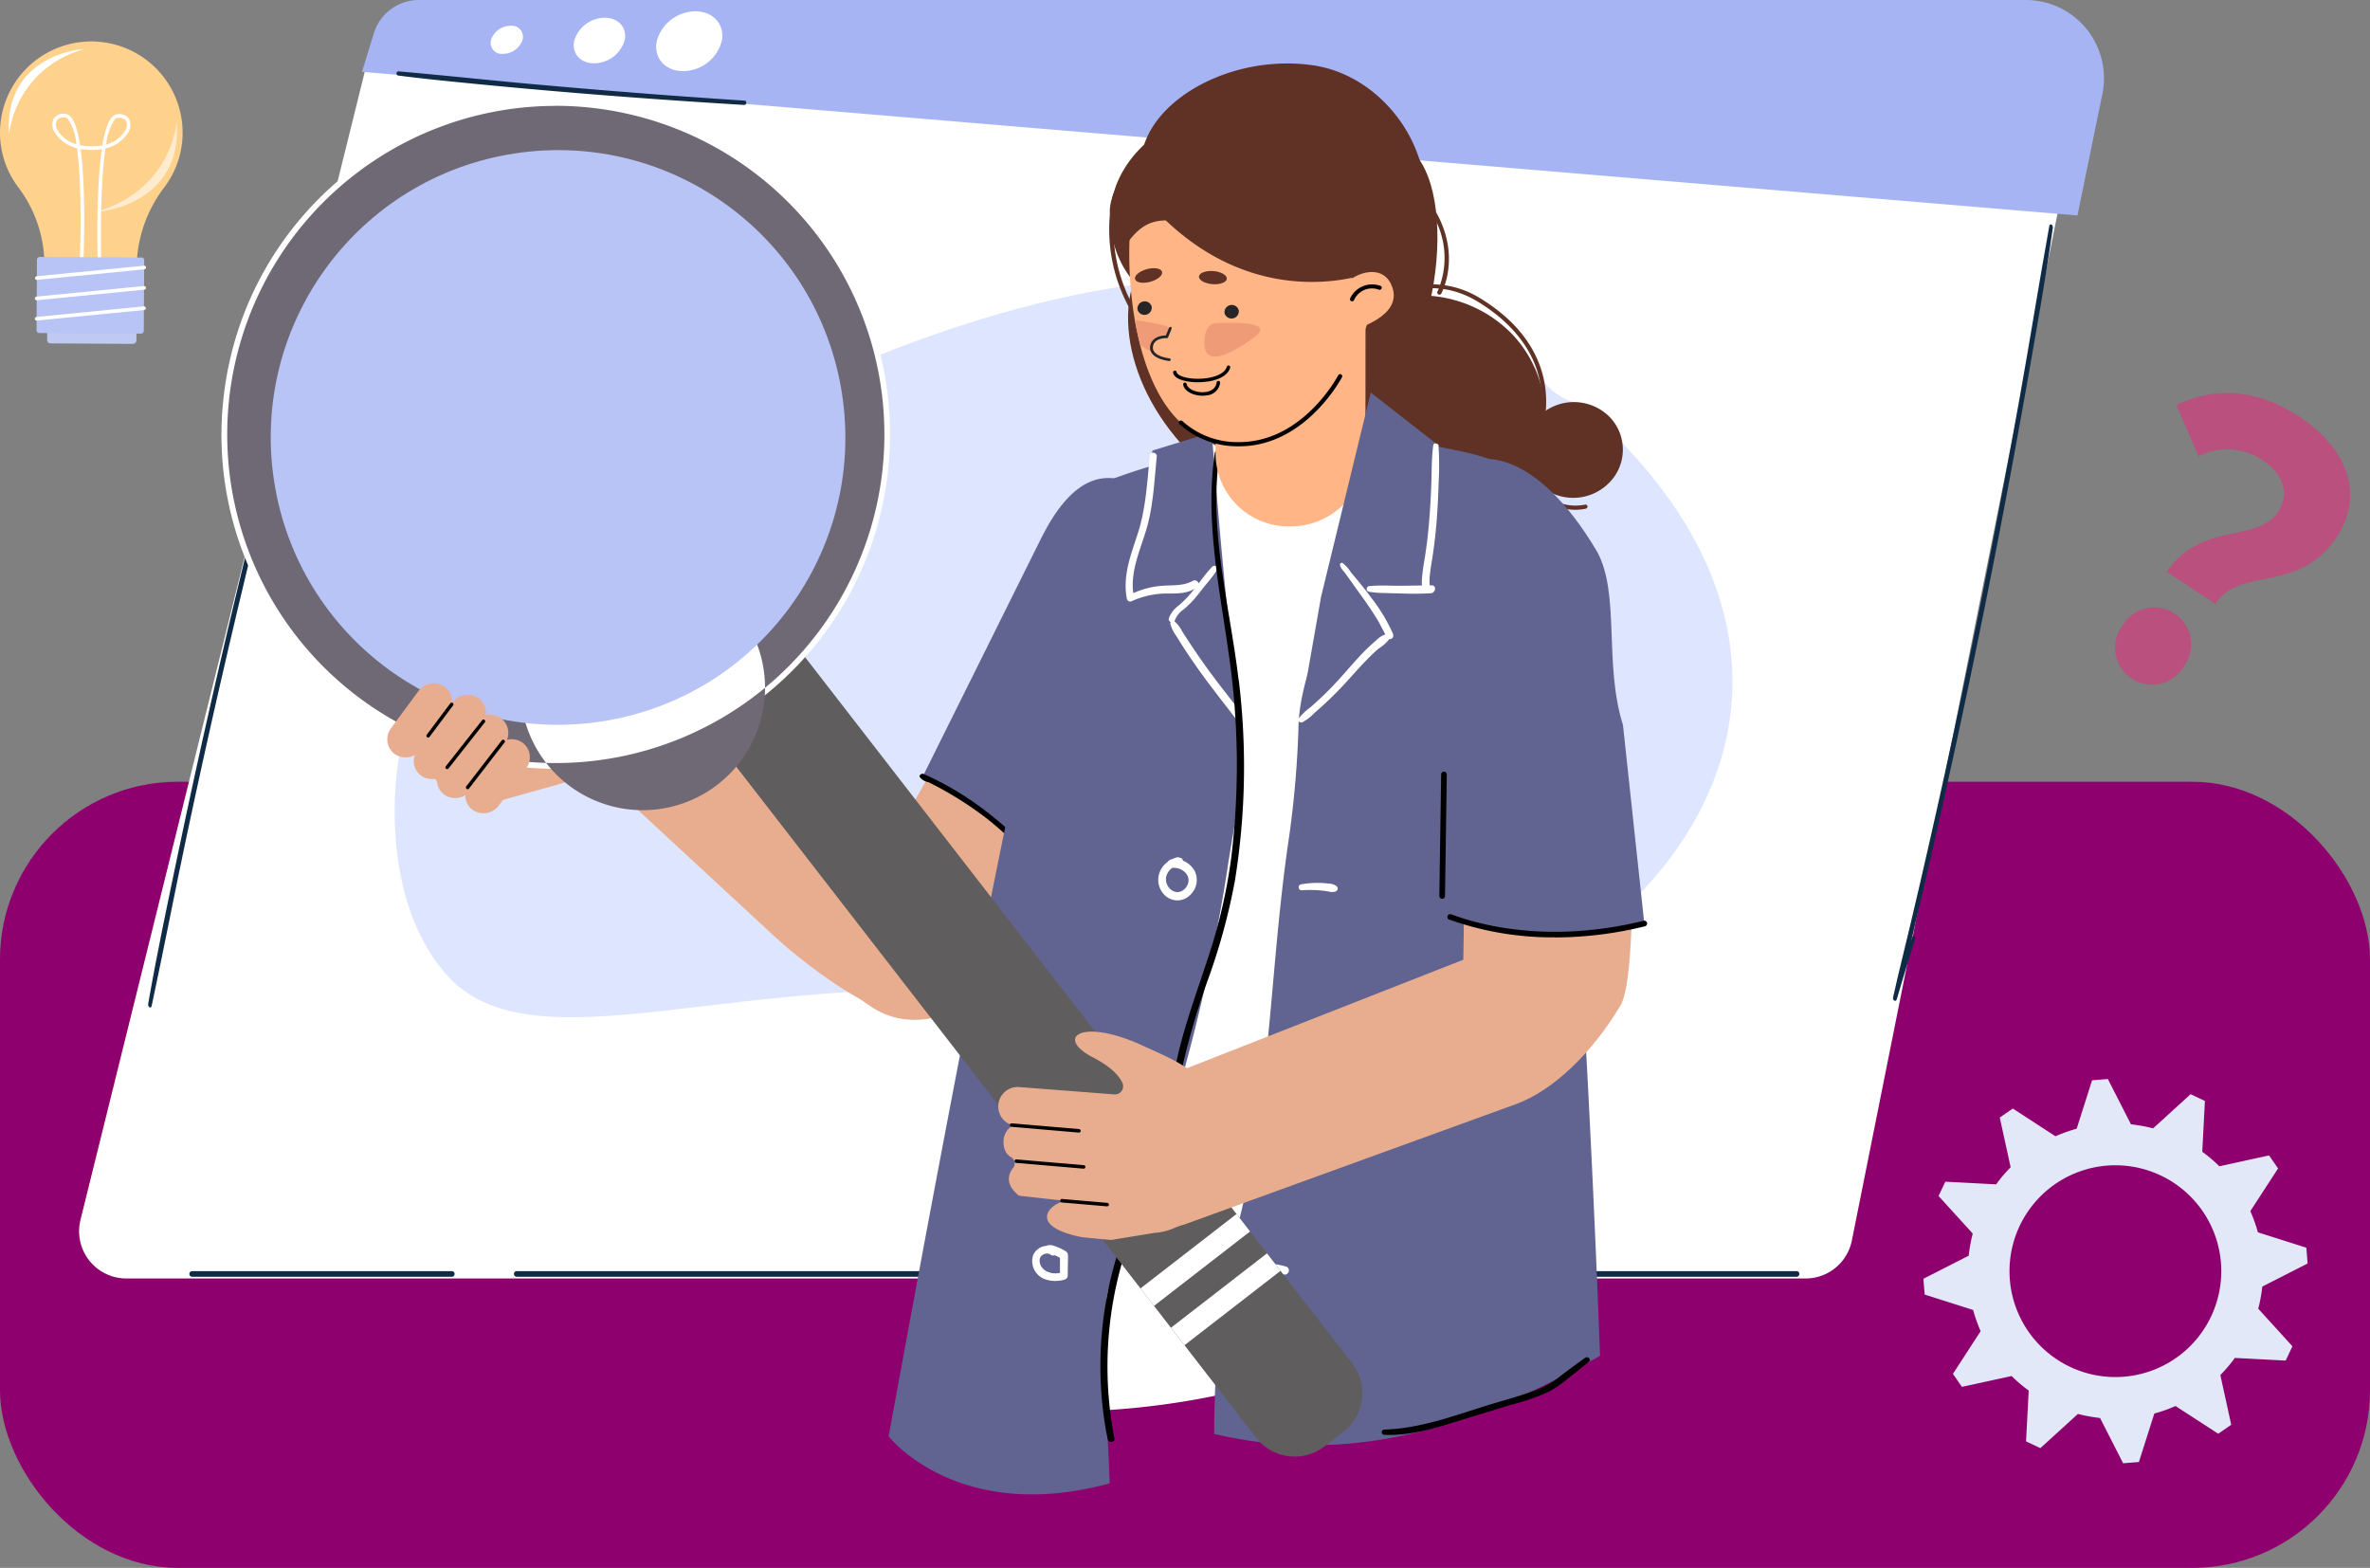 <svg xmlns="http://www.w3.org/2000/svg" xmlns:xlink="http://www.w3.org/1999/xlink" width="400" height="264.62" viewBox="0 0 400 264.62">
  <rect x="0" y="0" width="400" height="264.62" fill="#808080" stroke="none"/>
  <defs>
    <clipPath id="clip-path">
      <path id="Path_912762" data-name="Path 912762" d="M219.22,226.035l-3.193,2.474a8.235,8.235,0,0,1-11.557-1.461l-98.321-126.9L122.36,87.59l98.321,126.9a8.235,8.235,0,0,1-1.461,11.557Z" transform="translate(-106.15 -87.59)" fill="#605d5e"/>
    </clipPath>
  </defs>
  <g id="Group_1122240" data-name="Group 1122240" transform="translate(-285 -4270.008)">
    <rect id="Rectangle_401121" data-name="Rectangle 401121" width="400" height="132.682" rx="30" transform="translate(285 4401.946)" fill="#8f006f"/>
    <g id="Asset_1im" data-name="Asset 1im" transform="translate(273.63 4270.008)">
      <g id="Layer_2" data-name="Layer 2" transform="translate(-0.009 0)">
        <g id="objects">
          <g id="Group_1122210" data-name="Group 1122210">
            <g id="Group_1122167" data-name="Group 1122167" transform="translate(24.723 1.166)">
              <g id="Group_1122166" data-name="Group 1122166">
                <path id="Path_912699" data-name="Path 912699" d="M28.944,215.6H312.373a7.96,7.96,0,0,0,7.811-6.409l39.088-195.2.7-3.463A7.972,7.972,0,0,0,352.156.99H78.14a7.955,7.955,0,0,0-7.728,6.043L61.729,42.081,21.216,205.713A7.973,7.973,0,0,0,28.944,215.6Z" transform="translate(-20.978 -0.99)" fill="#fff"/>
                <path id="Path_912700" data-name="Path 912700" d="M66.414,134.989C64.612,114.632,73.73,95.052,89,84.709c35.66-24.15,118.678-70.86,173.917-26.542,71.991,57.772-5.113,124.191-65.312,107.356S91.377,177.352,74.46,156.877c-5.077-6.138-7.351-13.96-8.058-21.9Z" transform="translate(-12.928 5.919)" fill="#dee5ff"/>
              </g>
              <path id="Path_912701" data-name="Path 912701" d="M30.882,163.385c1.5-8.612,3.31-17.129,5.089-25.623s3.628-16.964,5.549-25.4q5.743-25.3,12.264-50.232,1.82-6.962,3.711-13.889c.389-1.437.778-2.886,1.166-4.335-.071.212-.153.424-.224.636-.141.4-.6.141-.459-.271,1.154-3.369,2.333-6.715,3.44-10.12.177-.542.754-.212.613.353-1.084,4.206-2.285,8.352-3.416,12.523q-1.661,6.132-3.275,12.3-3.269,12.458-6.35,25.01-6.167,25.11-11.58,50.574c-2.038,9.578-3.888,19.249-5.937,28.815-.118.565-.683.2-.589-.342Z" transform="translate(-19.216 4.866)" fill="#102b46"/>
            </g>
            <path id="Path_912702" data-name="Path 912702" d="M61.522,12.122l289.52,24.244,4.206-20.51A13.2,13.2,0,0,0,342.312,0H71.123a7.949,7.949,0,0,0-7.61,5.619l-2,6.5Z" transform="translate(10.963 0)" fill="#a6b4f4"/>
            <g id="Group_1122168" data-name="Group 1122168" transform="translate(43.339 214.536)">
              <path id="Path_912703" data-name="Path 912703" d="M83.751,183.064H299.76a.475.475,0,0,0,.471-.483.465.465,0,0,0-.471-.471H83.751a.473.473,0,0,0-.471.471A.483.483,0,0,0,83.751,183.064Z" transform="translate(-28.5 -182.11)" fill="#102b46"/>
              <path id="Path_912704" data-name="Path 912704" d="M37.251,183.064H81.075a.475.475,0,0,0,.471-.483.465.465,0,0,0-.471-.471H37.251a.473.473,0,0,0-.471.471.483.483,0,0,0,.471.483Z" transform="translate(-36.78 -182.11)" fill="#102b46"/>
            </g>
            <path id="Path_912705" data-name="Path 912705" d="M307.827,32.74c-1.225,8.659-2.757,17.223-4.265,25.776s-3.087,17.082-4.724,25.576q-4.93,25.481-10.626,50.609c-1.06,4.677-2.156,9.354-3.251,14.007-.342,1.449-.683,2.91-1.025,4.371.071-.212.141-.436.2-.648.13-.4.589-.153.471.259-1.049,3.4-2.12,6.786-3.11,10.226-.153.542-.754.236-.624-.342.942-4.241,2.014-8.411,3-12.629q1.467-6.185,2.874-12.393,2.863-12.546,5.537-25.2,5.354-25.287,9.943-50.927c1.732-9.637,3.263-19.356,5.007-28.992.106-.565.672-.224.6.33Z" transform="translate(50.019 5.723)" fill="#102b46"/>
            <path id="Path_912706" data-name="Path 912706" d="M89.515,12.386q11.345,1.025,22.689,1.873c4.323.318,8.647.624,12.982.9.471.035.377.754-.094.73-15.15-.919-30.288-2.073-45.4-3.558-4.312-.424-8.635-.848-12.935-1.4a.351.351,0,0,1,.094-.7c7.563.66,15.114,1.473,22.666,2.156Z" transform="translate(11.844 1.821)" fill="#102b46"/>
            <g id="Group_1122169" data-name="Group 1122169" transform="translate(219.341 47.782)">
              <circle id="Ellipse_11558" data-name="Ellipse 11558" cx="4.665" cy="4.665" r="4.665" transform="translate(0 5.596)" fill="#fff"/>
              <circle id="Ellipse_11559" data-name="Ellipse 11559" cx="7.693" cy="7.693" r="7.693" transform="translate(24.94 2.568)" fill="#fff"/>
              <circle id="Ellipse_11560" data-name="Ellipse 11560" cx="10.261" cy="10.261" r="10.261" transform="translate(50.35)" fill="#fff"/>
            </g>
            <g id="Group_1122170" data-name="Group 1122170" transform="translate(94.186 1.908)">
              <path id="Path_912707" data-name="Path 912707" d="M85.323,6.07a3.471,3.471,0,0,1-3.287,2.356,1.87,1.87,0,0,1-2.014-2.391,3.5,3.5,0,0,1,3.3-2.344A1.87,1.87,0,0,1,85.323,6.07Z" transform="translate(-79.941 -1.251)" fill="#fff"/>
              <path id="Path_912708" data-name="Path 912708" d="M100.426,6.392a5.41,5.41,0,0,1-5.148,3.84c-2.368,0-3.852-1.755-3.322-3.9A5.439,5.439,0,0,1,97.128,2.54c2.321.024,3.793,1.744,3.3,3.852Z" transform="translate(-77.821 -1.456)" fill="#fff"/>
              <path id="Path_912709" data-name="Path 912709" d="M114.722,6.662a6.784,6.784,0,0,1-6.526,5.054c-3.063,0-5.054-2.309-4.418-5.136a6.815,6.815,0,0,1,6.574-4.96c2.98.035,4.936,2.285,4.382,5.042Z" transform="translate(-75.718 -1.62)" fill="#fff"/>
            </g>
            <g id="Group_1122203" data-name="Group 1122203" transform="translate(42.108 10.27)">
              <g id="Group_1122202" data-name="Group 1122202">
                <path id="Path_912710" data-name="Path 912710" d="M85.44,86.888c7.8,2.062,7.846,2.144,15.751,7.775.141.094,1.143,5.761,1.19,5.926l.754,3.911c1.508,5.384-4.347,11.168-9.212,12.523l-10.061,2.816a1,1,0,0,1-.459.012c-.53-.106-1-.188-1.4-.259-10.6-1.861-9.271-4.594-9.283-4.606-2.45-1.4-2.356-3.134-1.814-4.359a1.272,1.272,0,0,0-.707-1.661c-.754-.295-1.52-1.048-1.72-2.816a3.1,3.1,0,0,1,1.225-2.686c-.13.071-.283.165-.495.271-.071.035-.165-.024-.236-.047-3.357-.683-3.357-5.961,0-6.338l14.243-1.626A1.324,1.324,0,0,0,84,93.615c-.707-1.025-2.168-2.262-5.207-3.251C72.481,88.3,75.532,84.273,85.44,86.9Z" transform="translate(-30.265 5.05)" fill="#e8ad8e"/>
                <g id="Group_1122172" data-name="Group 1122172" transform="translate(109.42 70.405)">
                  <g id="Group_1122171" data-name="Group 1122171">
                    <path id="Path_912711" data-name="Path 912711" d="M169.1,76.393a1.664,1.664,0,0,0-.742.188l-36.909,65.064c-5.089,6.951-3.028,9.825,3.864,14.549,6.974,4.795,16,1.932,22.713-5.749l9.672-12.2,14.431-22.878.094-.13a21.527,21.527,0,0,0,1.826-21.193l-2.109-8.694A11.729,11.729,0,0,0,169.11,76.4Z" transform="translate(-128.617 -67.088)" fill="#e8ad8e"/>
                    <path id="Path_912712" data-name="Path 912712" d="M161.972,78.352c9.919-19.438,20.157-5.172,27.72.672h0c7.551,5.831,7.8,18.3.542,27.684l-24.9,32.939s-6.35-13.807-23.42-20.934Z" transform="translate(-126.25 -68.481)" fill="#616491"/>
                  </g>
                  <path id="Path_912713" data-name="Path 912713" d="M156.244,120.192c-.966-.86-1.956-1.708-2.98-2.509a52.288,52.288,0,0,0-11.2-6.8c-.353-.153-.884.271-.565.624a2.454,2.454,0,0,0,1.425.778,59.561,59.561,0,0,1,9.684,6.02c1.261.978,2.474,2.038,3.64,3.122v-1.237Z" transform="translate(-126.341 -60.937)"/>
                </g>
                <g id="Group_1122176" data-name="Group 1122176" transform="translate(159.663 26.151)">
                  <path id="Path_912714" data-name="Path 912714" d="M181.143,70.386c-11.133-11.722-13.159-27.508-4.524-35.248s24.669-4.524,35.8,7.186,13.159,27.508,4.524,35.248S192.276,82.1,181.143,70.386Z" transform="translate(-171.266 -30.916)" fill="#603225"/>
                  <g id="Group_1122175" data-name="Group 1122175" transform="translate(23.214 11.558)">
                    <g id="Group_1122173" data-name="Group 1122173">
                      <path id="Path_912715" data-name="Path 912715" d="M200.644,77A20.2,20.2,0,0,1,201.9,47.9a21.591,21.591,0,0,1,29.923.931,20.2,20.2,0,0,1-1.261,29.1A21.591,21.591,0,0,1,200.644,77Z" transform="translate(-190.243 -40.442)" fill="#603225"/>
                      <path id="Path_912716" data-name="Path 912716" d="M199.157,50.285c1.119-1.013,2.321-2.026,3.593-2.992,9.083-6.927,17.482-8.4,24.3-4.288,8.564,5.172,10.815,11.51,11.2,15.927a18.141,18.141,0,0,1-1.249,8.435.368.368,0,0,1-.483.177.345.345,0,0,1-.177-.459,17.74,17.74,0,0,0,1.19-8.117C237,52.888,233.25,47.575,226.677,43.6c-6.632-4.005-14.525-2.58-23.467,4.229a66.51,66.51,0,0,0-11.58,11.6.371.371,0,0,1-.507.082.346.346,0,0,1-.082-.495,68.877,68.877,0,0,1,8.129-8.741Z" transform="translate(-190.971 -40.727)" fill="#603225"/>
                    </g>
                    <g id="Group_1122174" data-name="Group 1122174" transform="translate(43.575 19.883)">
                      <path id="Path_912717" data-name="Path 912717" d="M230.222,71.217a7.933,7.933,0,0,1,.495-11.427,8.494,8.494,0,0,1,11.757.365,7.933,7.933,0,0,1-.495,11.427A8.494,8.494,0,0,1,230.222,71.217Z" transform="translate(-227.948 -57.605)" fill="#603225"/>
                      <path id="Path_912718" data-name="Path 912718" d="M228.078,65.994a.5.5,0,0,1,.165-.082.363.363,0,0,1,.436.259c.73,3.1,2.132,5.266,4.147,6.444a8.031,8.031,0,0,0,5.443.825.356.356,0,0,1,.436.247.351.351,0,0,1-.259.424,8.539,8.539,0,0,1-5.985-.9c-2.191-1.272-3.711-3.593-4.488-6.892a.335.335,0,0,1,.106-.342Z" transform="translate(-227.96 -56.128)" fill="#603225"/>
                    </g>
                  </g>
                </g>
                <path id="Path_912719" data-name="Path 912719" d="M203.938,70.48l-31.7,4.665L144.47,224.287l5.2.589a131.3,131.3,0,0,0,77.116-14.985h0L237.973,75.157l-28.438-4.665h-5.6Z" transform="translate(-16.374 2.28)" fill="#fff"/>
                <path id="Path_912720" data-name="Path 912720" d="M97.532,95.5l-4.748,4.17a7.277,7.277,0,0,0-.141,10.815l33.551,31.042c6.574,6,22.348,17.659,27.166,12.358l-.059-.094a29.727,29.727,0,0,1-3.652-17.659c.389-4.642-1.708-9.86-5.985-13.76l-37.026-27.26a7.289,7.289,0,0,0-9.118.389Z" transform="translate(-26.018 6.414)" fill="#e8ad8e"/>
                <path id="Path_912721" data-name="Path 912721" d="M218.155,66.108l-4.913-5.148s-15.173,11.934-29.711,2.71c-2.45,2.792-4.312,8.506-4.312,8.506s3.428,12.947,19.367,12.158S218.155,66.108,218.155,66.108Z" transform="translate(-10.186 0.584)" fill="#fff"/>
                <path id="Path_912722" data-name="Path 912722" d="M174.2,205.536a302.624,302.624,0,0,0,19.9-70.248c1.119-7.858,3.287-16.316,2.344-24.727-1.72-15.362-4.983-30.135-5.148-44.7-.035-2.721-20.027,4.17-21.417,5.525-9.165,28.674-29.027,138.339-32.915,159.427,0,0,11.651,14.914,37.3,7.928-.071-5.325-1.85-28.721-.047-33.209Z" transform="translate(-17.711 1.346)" fill="#616491"/>
                <path id="Path_912723" data-name="Path 912723" d="M248.722,217.592s-4.771-135.571-12.688-146.88c-3.994-5.7-10.756-5.289-18.861-7.622-.035-.012,6.444,3.711.424,2.639-.082-.012-19.226,29.31-19.756,45.379a169.262,169.262,0,0,1-1.567,18.708c-3.593,23.832-2.969,47.3-10.167,71.119-1.8,4.488-2.568,24.515-2.5,29.84C209.5,236.877,231.6,227.288,248.722,217.592Z" transform="translate(-9.405 0.964)" fill="#616491"/>
                <path id="Path_912724" data-name="Path 912724" d="M185.477,61.94s2.274,31.054,4.924,49.208a98.64,98.64,0,0,0-12.134-17.235l4.96-6.491L170.81,90.213l4.653-25.2,10-3.075Z" transform="translate(-11.684 0.759)" fill="#616491"/>
                <path id="Path_912725" data-name="Path 912725" d="M204.71,116.414l-.66,35.412,30.147-.813V116.39Z" transform="translate(-5.765 10.454)" fill="#616491"/>
                <path id="Path_912726" data-name="Path 912726" d="M190.489,108.829c-1.991-2.556-4.005-5.089-5.9-7.7-.907-1.261-1.791-2.545-2.651-3.84-.518-.778-1.025-1.555-1.52-2.344a5.331,5.331,0,0,0-1.284-1.649h-.012a.432.432,0,0,0,.13-.212,3.919,3.919,0,0,1,1.414-1.744,16.026,16.026,0,0,0,1.92-1.873c.624-.742,1.213-1.52,1.814-2.274a25.588,25.588,0,0,0,1.956-2.545c.295-.507-.448-.919-.825-.554a24.467,24.467,0,0,0-2.038,2.5c-.094.118-.177.224-.271.342a.648.648,0,0,0-.954-.448c-1.626.884-3.275.707-5.054.825a14.431,14.431,0,0,0-5.007,1.249c-.507-3.676,1.166-7.269,2.2-10.732,1.19-3.982,1.343-8.223,1.767-12.334A.594.594,0,0,0,175,65.335c-.436,4.359-.648,8.788-1.979,12.994C171.84,82,170.332,85.68,171.145,89.6a.571.571,0,0,0,.742.342,14.51,14.51,0,0,1,6.173-1.319c1.5,0,3.193.035,4.488-.813-.318.4-.636.789-.966,1.178a17.258,17.258,0,0,1-1.9,1.814,4.47,4.47,0,0,0-1.473,2.014.464.464,0,0,0,.33.6.394.394,0,0,0-.082.306,6.4,6.4,0,0,0,1.06,2.144c.4.66.813,1.308,1.225,1.956.884,1.355,1.791,2.686,2.733,3.994,1.908,2.651,3.947,5.219,5.937,7.811.495.648,1.555-.153,1.072-.778Z" transform="translate(-11.665 1.275)" fill="#fff"/>
                <path id="Path_912727" data-name="Path 912727" d="M181.658,125a3.876,3.876,0,0,0-1.72-1.531c-.059-.024-.13-.047-.188-.071a.494.494,0,0,0-.518-.483,1.67,1.67,0,0,0-.212-.094.73.73,0,0,0-.318.024,1.668,1.668,0,0,0-.259.082c-.177.059-.342.13-.507.2-.024,0-.047.024-.071.035a.77.77,0,0,0-.283.071l-.353.283a.567.567,0,0,0-.106.13c-.059.047-.118.082-.165.118a3.958,3.958,0,0,0-1.237,1.9,3.594,3.594,0,0,0,1.355,3.876,3.027,3.027,0,0,0,3.958-.412A3.44,3.44,0,0,0,181.67,125Zm-1.814,3.346a2.192,2.192,0,0,1-.518.271,1.635,1.635,0,0,1-1.308-.141,2.263,2.263,0,0,1-1.1-2.321,2.554,2.554,0,0,1,.8-1.367,1.881,1.881,0,0,1,.271-.188h.318a2.819,2.819,0,0,1,.766.13,2.7,2.7,0,0,1,1.107.7,2.088,2.088,0,0,1,.365.542,1.848,1.848,0,0,1,.118.33c.012.047.024.106.035.153a.676.676,0,0,0,.012.141,2.063,2.063,0,0,1-.4,1.261,2.4,2.4,0,0,1-.483.495Z" transform="translate(-10.834 11.598)" fill="#fff"/>
                <path id="Path_912728" data-name="Path 912728" d="M172.773,154.064a3.523,3.523,0,0,0-1.838-1.826,4.7,4.7,0,0,0-1.367-.365c-.141-.024-.283-.024-.424-.035a2.125,2.125,0,0,0-.247-.094,2.337,2.337,0,0,0-.99-.059,2.819,2.819,0,0,0-1.861,1,3.29,3.29,0,0,0,.224,4.147,4.482,4.482,0,0,0,4.618,1.072,2.97,2.97,0,0,0,1.92-1.579,2.871,2.871,0,0,0-.035-2.25Zm-1.107,1.461a.555.555,0,0,1-.047.2l-.024.035c-.035.059-.059.13-.094.188,0,0,0,.012-.035.047a1.792,1.792,0,0,1-.671.483,3.447,3.447,0,0,1-3-.141,2.2,2.2,0,0,1-1.037-2.45,1.368,1.368,0,0,1,.825-.848c.047-.012.082-.024.13-.035a.433.433,0,0,0,.2.118,14.969,14.969,0,0,1,2.309.365,2.349,2.349,0,0,1,1.154.872,2.086,2.086,0,0,1,.259.613,1.607,1.607,0,0,1,.024.53Z" transform="translate(-12.645 16.734)" fill="#fff"/>
                <path id="Path_912729" data-name="Path 912729" d="M163.555,179.993c-.024-.424-.377-.6-.707-.778q-.353-.194-.707-.353c-.247-.106-.483-.2-.742-.295-.165-.059-.33-.106-.483-.153a2.093,2.093,0,0,0-.542-.024.821.821,0,0,0-.448.118,2.66,2.66,0,0,0-2.227,1.555,3.25,3.25,0,0,0,2.109,4.111A5.365,5.365,0,0,0,163,184.2a.731.731,0,0,0,.53-.648c0-.6.012-1.2.024-1.791s.047-1.178.012-1.767Zm-2.9,3.051a3.054,3.054,0,0,1-.813-.306,2.286,2.286,0,0,1-.342-.247c-.024-.024-.153-.141-.094-.082a2.053,2.053,0,0,1-.153-.177,1.811,1.811,0,0,1-.389-.707c0-.024-.059-.2-.035-.118-.012-.071-.024-.153-.035-.224a2.273,2.273,0,0,1,0-.4.555.555,0,0,1,.047-.189.25.25,0,0,1,.035-.082c0-.012.047-.082.059-.118s.071-.106.094-.13a1.412,1.412,0,0,1,.13-.141c-.082.082,0,.012.035-.024s.106-.071.153-.106c.012,0,.024-.012.047-.024l.047-.024.177-.071c.024,0,.118-.035.13-.035a1.323,1.323,0,0,1,.377-.035.97.97,0,0,1,.295.071.574.574,0,0,0,.082.035.837.837,0,0,1,.165.118.576.576,0,0,0,.613.047c.082.035.165.059.236.094.247.106.471.236.707.365v2.533a3.9,3.9,0,0,1-1.567,0Z" transform="translate(-14.053 21.493)" fill="#fff"/>
                <path id="Path_912730" data-name="Path 912730" d="M202.134,127.057a2.413,2.413,0,0,0-1.449-.459c-.471-.059-.942-.094-1.4-.106a16.019,16.019,0,0,0-3.181.247.505.505,0,0,0,.094,1,20.484,20.484,0,0,1,3.181.024c.4.035.813.082,1.213.153l.624.106a1.445,1.445,0,0,0,.672-.071.519.519,0,0,0,.236-.884Z" transform="translate(-7.253 12.251)" fill="#fff"/>
                <path id="Path_912731" data-name="Path 912731" d="M199.439,156.414a4.818,4.818,0,0,0-.825-.012c-.636,0-1.261.035-1.9.094a19.1,19.1,0,0,0-1.979.295c-.247.047-.495.106-.742.165-.118.035-.247.059-.365.094a1.55,1.55,0,0,0-.919.613.327.327,0,0,0,.153.53h.118a1,1,0,0,0,.954.118c.283-.059.554-.118.836-.165.589-.106,1.178-.177,1.767-.236.624-.059,1.249-.094,1.873-.094s1.5.188,1.944-.318c.518-.589-.377-1-.931-1.084Z" transform="translate(-7.798 17.577)" fill="#fff"/>
                <path id="Path_912732" data-name="Path 912732" d="M194.9,181.552a12.479,12.479,0,0,0-5.82-.353c-.778.141-.789,1.343.071,1.272a16.453,16.453,0,0,1,2.851,0c.86.082,1.7.283,2.545.412a.7.7,0,0,0,.353-1.343Z" transform="translate(-8.534 21.96)" fill="#fff"/>
                <path id="Path_912733" data-name="Path 912733" d="M241.962,194.523c-1.355.978-2.7,1.956-4.029,2.969a15.771,15.771,0,0,1-3.628,2.238c-2.874,1.155-5.949,1.932-8.906,2.851-5.666,1.767-11.38,3.911-17.388,4.076a.444.444,0,0,0,0,.884c4.865.224,9.648-1.449,14.231-2.863,2.391-.73,4.771-1.473,7.163-2.2a36.286,36.286,0,0,0,6.526-2.274,22.293,22.293,0,0,0,3.157-2.2c1.19-.919,2.356-1.873,3.522-2.827.412-.342-.236-.942-.636-.66Z" transform="translate(-5.131 24.351)"/>
                <path id="Path_912734" data-name="Path 912734" d="M190.625,103.233c-1.331-11.3-4.382-22.536-3.64-33.987.082-1.378.236-2.745.436-4.111.071-.483-.742-.719-.813-.212-1.673,11.321.766,22.678,2.344,33.857a129.716,129.716,0,0,1,.436,34.446,90.945,90.945,0,0,1-3.782,16.493c-1.685,5.207-3.593,10.343-4.936,15.656-1.355,5.337-1.6,10.909-3.134,16.2-1.5,5.16-4.159,9.884-6.079,14.891a63.494,63.494,0,0,0-3.581,31.113c.177,1.284.389,2.556.66,3.817.141.672,1.261.554,1.131-.118a63.738,63.738,0,0,1,1.885-31.666c1.673-5.113,4.253-9.837,6.126-14.855,1.92-5.148,2.321-10.544,3.381-15.88a129.821,129.821,0,0,1,4.665-15.8A105.232,105.232,0,0,0,190,137.15a120.718,120.718,0,0,0,.648-33.916Z" transform="translate(-12.308 1.24)"/>
                <g id="Group_1122182" data-name="Group 1122182" transform="translate(156.477 0.442)">
                  <path id="Path_912735" data-name="Path 912735" d="M174.332,50.679a.356.356,0,0,0,.459,0,.36.36,0,0,0,.082-.507A26.821,26.821,0,0,1,169.9,28.107a.346.346,0,0,0-.259-.436.37.37,0,0,0-.448.259A27.546,27.546,0,0,0,174.285,50.6c.012.024.035.035.047.059Z" transform="translate(-168.561 -5.787)" fill="#603225"/>
                  <g id="Group_1122181" data-name="Group 1122181" transform="translate(0.105)">
                    <path id="Path_912736" data-name="Path 912736" d="M218.029,24.277c6.8,11.133.318,43.023-13.618,41.291-2.238-.283-4.936,3.381-7.2,3.275C186.6,68.371,183.9,53.092,189.355,39.45c6.138-15.35,19.3-30.523,28.674-15.173Z" transform="translate(-165.452 -7.528)" fill="#603225"/>
                    <path id="Path_912737" data-name="Path 912737" d="M205.451,56.134s-18.024,10.9-33.94-12.641a16.917,16.917,0,0,1-2.757-8.341c-.919-14.773,19.249-25.01,37.91-19.709,17.883,5.089,17.942,33.08-1.213,40.69Z" transform="translate(-168.637 -8.214)" fill="#603225"/>
                    <path id="Path_912738" data-name="Path 912738" d="M196.441,81.728a12.612,12.612,0,0,0,12.652-12.4l.024-29.393-25.293.224V57.318L183.8,69.146v.4A12.332,12.332,0,0,0,196.441,81.728Z" transform="translate(-165.953 -3.602)" fill="#ffb585"/>
                    <path id="Path_912739" data-name="Path 912739" d="M213.663,35.09a27.619,27.619,0,0,1,.377,6.585c-.024.412-.047.8-.082,1.166-.071.766-.165,1.425-.247,1.967-.047.259-.082.495-.118.7-.094.507-.165.789-.165.789s-.424,1.531-1.331,3.84c-.118.318-.259.648-.4,1h0c-.035.094-.082.188-.118.283-.094.212-.177.424-.271.636C209.068,57.2,205,64.53,198.749,68.535a17.459,17.459,0,0,1-10.473,2.886,12.882,12.882,0,0,1-2.285-.306c-6.491-1.484-10.355-7.846-12.452-15.291-.094-.33-.177-.648-.259-.978-.283-1.107-.53-2.238-.754-3.369-.047-.271-.106-.554-.153-.825h0c-.035-.2-.059-.389-.094-.589q-.159-.972-.283-1.944h0c-.212-1.6-.353-3.193-.448-4.748h0c-.13-2.2-.141-4.3-.071-6.232.024-.554.047-1.107.082-1.626a29.263,29.263,0,0,1,.966-6.22h0a6.365,6.365,0,0,1,.224-.624,7.313,7.313,0,0,1,.86-1.555,13.446,13.446,0,0,1,2.686-2.78h0a20.981,20.981,0,0,1,3.558-2.285,27.079,27.079,0,0,1,13.465-3.016,23.452,23.452,0,0,1,10,2.662,24.06,24.06,0,0,1,5.549,4.017,17.078,17.078,0,0,1,4.795,9.413Z" transform="translate(-168.155 -7.327)" fill="#ffb585"/>
                    <g id="Group_1122180" data-name="Group 1122180">
                      <g id="Group_1122178" data-name="Group 1122178">
                        <path id="Path_912740" data-name="Path 912740" d="M169.687,34.491c2.05,1.979,5.666-.789,9.059-4.123s5.289-5.949,3.228-7.928-6.468-.9-9.86,2.439-4.477,7.622-2.427,9.613Z" transform="translate(-168.65 -6.892)" fill="#603225"/>
                        <path id="Path_912741" data-name="Path 912741" d="M171.423,37.883c5.136-6.927,8.989-.577,14.855-6.326s8.718-12.228,6.385-14.49-8.989.577-14.855,6.326S169.09,35.621,171.423,37.883Z" transform="translate(-168.301 -7.811)" fill="#603225"/>
                        <g id="Group_1122177" data-name="Group 1122177" transform="translate(5.189)">
                          <path id="Path_912742" data-name="Path 912742" d="M208.1,49.585a16.469,16.469,0,0,1-4.877-14.243,3.877,3.877,0,0,1,1.06-2.238c2.733-2.686,7.61,1.567,10.037,7.457,2.733,6.632-.648,14.007-6.232,9.024Z" transform="translate(-167.714 -4.964)" fill="#603225"/>
                          <path id="Path_912743" data-name="Path 912743" d="M212.078,44.325s-18.46,7.457-35.483-9.448a12.071,12.071,0,0,1-3.334-6.267c-2.2-11.486,13.63-21.394,28.851-19.214,17.129,2.45,27.166,27.107,9.966,34.941Z" transform="translate(-173.055 -9.093)" fill="#603225"/>
                        </g>
                      </g>
                      <g id="Group_1122179" data-name="Group 1122179" transform="translate(39.488 35.194)">
                        <path id="Path_912744" data-name="Path 912744" d="M202.17,41.244c1.908-2.262,6.821-3.888,8.223.4,1.531,4.665-5.631,6.9-7.893,7.481l-.318-7.881Z" transform="translate(-202.17 -38.967)" fill="#ffb585"/>
                        <path id="Path_912745" data-name="Path 912745" d="M203.415,43.6a.363.363,0,0,0,.33-.212,3.3,3.3,0,0,1,4.182-1.755.37.37,0,0,0,.471-.2.341.341,0,0,0-.212-.448,4.092,4.092,0,0,0-5.1,2.121.341.341,0,0,0,.177.459.363.363,0,0,0,.153.035Z" transform="translate(-202.013 -38.649)" fill="#010101"/>
                      </g>
                    </g>
                  </g>
                </g>
                <path id="Path_912746" data-name="Path 912746" d="M216.108,44.323a.429.429,0,0,1-.236-.035.345.345,0,0,1-.153-.471,14.1,14.1,0,0,0-.813-12.947.355.355,0,0,1,.153-.483.365.365,0,0,1,.495.141c4.111,7.422.942,13.371.813,13.618a.38.38,0,0,1-.259.188Z" transform="translate(-3.839 -4.867)" fill="#603225"/>
                <path id="Path_912747" data-name="Path 912747" d="M191.431,65.557a16.427,16.427,0,0,1-2.9.224,14.643,14.643,0,0,1-9.907-3.758.352.352,0,0,1,0-.495.381.381,0,0,1,.518,0,13.851,13.851,0,0,0,9.389,3.546c10.932.106,16.846-11.168,16.905-11.274a.37.37,0,0,1,.483-.165.353.353,0,0,1,.165.471c-.059.106-5.148,9.813-14.667,11.451Z" transform="translate(-10.31 -0.726)" fill="#010101"/>
                <path id="Path_912748" data-name="Path 912748" d="M183.729,55.034a11.2,11.2,0,0,1-2.427.141c-1.614-.082-3.4-.542-3.581-1.6a.3.3,0,0,1,.247-.342.288.288,0,0,1,.342.236c.094.565,1.378,1.037,3.039,1.119,2.38.118,5.007-.53,5.431-2.014a.3.3,0,0,1,.365-.2.293.293,0,0,1,.2.365c-.365,1.272-1.873,2.014-3.6,2.309Z" transform="translate(-10.454 -0.947)" fill="#010101"/>
                <path id="Path_912749" data-name="Path 912749" d="M183.154,57.009a4.72,4.72,0,0,1-.6.059c-1.5.047-3.181-.648-3.393-1.873a.3.3,0,0,1,.247-.342.3.3,0,0,1,.342.236c.13.789,1.414,1.425,2.792,1.39.483-.012,2.085-.177,2.262-1.649a.3.3,0,0,1,.33-.259.293.293,0,0,1,.259.33,2.448,2.448,0,0,1-2.227,2.109Z" transform="translate(-10.197 -0.553)" fill="#010101"/>
                <g id="Group_1122183" data-name="Group 1122183" transform="translate(160.811 43.768)">
                  <path id="Path_912750" data-name="Path 912750" d="M178.048,50.123c-.683,1.991-2.6,1.555-4.9-.059-.283-1.107-.53-2.238-.754-3.369-.047-.271-.106-.554-.153-.825a2.708,2.708,0,0,1,.306.035,1.938,1.938,0,0,1,.365.047c.2.024.412.047.613.082a2.75,2.75,0,0,0,.306.047c1.826.295,3.534.707,3.534.707s1.626.53.671,3.346Z" transform="translate(-172.24 -45.87)" fill="#f09b77"/>
                </g>
                <g id="Group_1122186" data-name="Group 1122186" transform="translate(161.23 40.558)">
                  <g id="Group_1122184" data-name="Group 1122184" transform="translate(11.324 3.649)">
                    <path id="Path_912751" data-name="Path 912751" d="M183.754,46.346s11.192-.848,6.892,2.321-8.223,4.806-8.423,1.378,1.531-3.7,1.531-3.7Z" transform="translate(-182.208 -46.242)" fill="#f09b77"/>
                  </g>
                  <g id="Group_1122185" data-name="Group 1122185">
                    <path id="Path_912752" data-name="Path 912752" d="M175.016,44.058a1.226,1.226,0,0,1-2.391.518A1.226,1.226,0,0,1,175.016,44.058Z" transform="translate(-172.595 -43.145)" fill="#262628"/>
                    <path id="Path_912753" data-name="Path 912753" d="M187.486,44.578a1.226,1.226,0,0,1-2.391.518A1.226,1.226,0,0,1,187.486,44.578Z" transform="translate(-170.375 -43.053)" fill="#262628"/>
                    <path id="Path_912754" data-name="Path 912754" d="M176.574,52.155s1.861.86,2.132-.919.118-5.325-1.249-3.746l-.306.907s-2.014-.047-2.462,1.378,1.9,2.391,1.9,2.391Z" transform="translate(-172.233 -42.442)" fill="#ffb585"/>
                    <path id="Path_912755" data-name="Path 912755" d="M177.684,52.143s-2.922-.306-2.792-1.9,2.25-1.508,2.344-1.508a.25.25,0,0,0,.224-.141l.565-1.39c.106-.412-.212-.507-.424-.188l-.518,1.261c-.954,0-2.533.4-2.662,1.932-.13,1.685,2.073,2.2,2.91,2.344a2.87,2.87,0,0,1,.306.047.238.238,0,0,0,.259-.212.22.22,0,0,0-.212-.247Z" transform="translate(-172.271 -42.49)" fill="#262628"/>
                  </g>
                </g>
                <path id="Path_912756" data-name="Path 912756" d="M186.121,40.138c-.059.613-1.154,1.013-2.45.907s-2.309-.7-2.25-1.3,1.154-1.013,2.45-.907S186.18,39.538,186.121,40.138Z" transform="translate(-9.795 -3.357)" fill="#603225"/>
                <path id="Path_912757" data-name="Path 912757" d="M176.82,39.033c.165.589-.73,1.343-1.979,1.685s-2.4.141-2.568-.448.73-1.343,1.979-1.685S176.655,38.444,176.82,39.033Z" transform="translate(-11.427 -3.429)" fill="#603225"/>
                <g id="Group_1122188" data-name="Group 1122188" transform="translate(188.369 55.984)">
                  <path id="Path_912758" data-name="Path 912758" d="M207.871,56.24l-8.388,34.494-3.793,21.594L211.606,97.26l-6.067-8.235,12.593.931L219.216,65.1Z" transform="translate(-195.622 -56.24)" fill="#616491"/>
                  <g id="Group_1122187" data-name="Group 1122187" transform="translate(0 8.582)">
                    <path id="Path_912759" data-name="Path 912759" d="M211.687,92.741a27.917,27.917,0,0,0-3.723-6.208c-.683-.942-1.414-1.861-2.156-2.768-.436-.53-.884-1.048-1.308-1.579a5.827,5.827,0,0,0-1.367-1.52.306.306,0,0,0-.436.33c.071.53.565.978.872,1.4.377.495.73,1.013,1.1,1.52.742,1.06,1.508,2.1,2.25,3.145.683.978,1.355,1.979,1.979,3,.53.86.966,1.779,1.449,2.662a3.708,3.708,0,0,0-1.52.978c-.683.577-1.343,1.19-1.979,1.826-1.249,1.261-2.4,2.615-3.581,3.946-1.107,1.249-2.25,2.474-3.464,3.628-.683.648-1.378,1.272-2.085,1.9a9.923,9.923,0,0,0-2.026,1.944c-.224.365.271.742.613.613a7.618,7.618,0,0,0,2.038-1.555c.7-.6,1.378-1.2,2.038-1.826,1.272-1.19,2.486-2.439,3.652-3.723,1.107-1.225,2.2-2.462,3.369-3.64.589-.6,1.2-1.19,1.85-1.732A6.965,6.965,0,0,0,211,93.53v-.035a.569.569,0,0,0,.648-.766Z" transform="translate(-195.632 -60.48)" fill="#fff"/>
                    <path id="Path_912760" data-name="Path 912760" d="M217.608,63.955c-.047-.448-.848-.636-.919-.118-.295,2.156-.247,4.359-.33,6.526-.071,2.05-.188,4.088-.353,6.126-.165,2.062-.4,4.123-.719,6.173-.165,1.013-.353,2.026-.448,3.051a11,11,0,0,0-.071,1.791c-1.072.012-2.144.035-3.216.047-1.861.024-3.782-.13-5.643.059a.48.48,0,0,0-.059.954,17.27,17.27,0,0,0,2.71.212c.907.035,1.8.059,2.71.071a47.75,47.75,0,0,0,5.03-.035c.778-.059,1-1.319.118-1.331h-.33c-.012-.271-.035-.542-.024-.813a13.2,13.2,0,0,1,.118-1.52c.118-.931.283-1.85.424-2.78.306-2.038.53-4.1.683-6.149s.247-4.088.306-6.126a48.868,48.868,0,0,0-.024-6.161Z" transform="translate(-193.885 -63.525)" fill="#fff"/>
                  </g>
                </g>
                <g id="Group_1122193" data-name="Group 1122193">
                  <g id="Group_1122191" data-name="Group 1122191" transform="translate(82.953 92.916)">
                    <path id="Path_912761" data-name="Path 912761" d="M219.22,226.035l-3.193,2.474a8.235,8.235,0,0,1-11.557-1.461l-98.321-126.9L122.36,87.59l98.321,126.9a8.235,8.235,0,0,1-1.461,11.557Z" transform="translate(-106.15 -87.59)" fill="#605d5e"/>
                    <g id="Group_1122190" data-name="Group 1122190" clip-path="url(#clip-path)">
                      <g id="Group_1122189" data-name="Group 1122189" transform="translate(73.829 96.701)">
                        <rect id="Rectangle_410748" data-name="Rectangle 410748" width="34.965" height="3.734" transform="matrix(0.79, -0.612, 0.612, 0.79, 0, 21.416)" fill="#fff"/>
                        <rect id="Rectangle_410749" data-name="Rectangle 410749" width="34.965" height="3.734" transform="matrix(0.79, -0.612, 0.612, 0.79, 5.151, 28.053)" fill="#fff"/>
                      </g>
                    </g>
                  </g>
                  <g id="Group_1122192" data-name="Group 1122192">
                    <circle id="Ellipse_11561" data-name="Ellipse 11561" cx="56.417" cy="56.417" r="56.417" transform="translate(0 111.937) rotate(-82.77)" fill="#fff"/>
                    <path id="Path_912763" data-name="Path 912763" d="M98.008,128.269a20.648,20.648,0,1,1,.012.012ZM97.831,15.458a55.456,55.456,0,1,0,43.953,21.488h0a55.572,55.572,0,0,0-43.953-21.5Z" transform="translate(-34.87 -7.857)" fill="#6f6875"/>
                  </g>
                  <circle id="Ellipse_11562" data-name="Ellipse 11562" cx="48.489" cy="48.489" r="48.489" transform="translate(8.248 22.889) rotate(-8.62)" fill="#b8c3f6"/>
                </g>
                <g id="Group_1122196" data-name="Group 1122196" transform="translate(137.736 67.175)">
                  <g id="Group_1122194" data-name="Group 1122194" transform="translate(0 59.736)">
                    <path id="Path_912764" data-name="Path 912764" d="M176.788,150.05c8.081,3.617,8.117,3.711,15.456,10.909.13.13-4.217,2.274-4.206,2.45l.495,7.434a10.264,10.264,0,0,1-9.566,10.932l-7.222,1.178c-.165,0-4.83-.436-4.995-.471-10.614-2.132-3.97-6.844-1.8-6.02,0,0-8.777-.966-8.788-.978-2.356-1.885-1.85-3.593-.966-4.712a1.21,1.21,0,0,0-.377-1.791c-.766-.448-1.414-1.355-1.225-3.157a3.261,3.261,0,0,1,1.991-2.427q-.23.071-.6.177c-.082.024-.165-.059-.247-.094a3.285,3.285,0,0,1,1.484-6.326l16.033,1.237a1.379,1.379,0,0,0,1.367-1.944c-.53-1.154-1.85-2.686-4.948-4.288-6.444-3.322-2.144-6.727,8.117-2.12Z" transform="translate(-152.652 -110.865)" fill="#e8ad8e"/>
                    <path id="Path_912765" data-name="Path 912765" d="M163.306,179.029h0c2.45,6.727,11.2,9.731,19.568,6.691L238.2,165.634c6.373-2.309,12.9-8.682,17.659-16.6,2.662-4.441,1.908-27.838,1.908-27.838-1.425-3.923-19.167-7.151-28.262-2.333-.295,6.762.118,10.025-.141,22.383l-54.721,21.476c-8.364,3.039-13.76,9.566-11.309,16.3Z" transform="translate(-150.857 -116.447)" fill="#e8ad8e"/>
                    <path id="Path_912766" data-name="Path 912766" d="M166.161,162.436a.458.458,0,0,1-.212.059l-11.3-.966a.3.3,0,1,1,.047-.589l11.3.966a.293.293,0,0,1,.271.318.308.308,0,0,1-.106.212Z" transform="translate(-152.345 -108.525)"/>
                    <path id="Path_912767" data-name="Path 912767" d="M166.841,167.606a.458.458,0,0,1-.212.059l-11.3-.966a.3.3,0,1,1,.047-.589l11.3.966a.293.293,0,0,1,.271.318.308.308,0,0,1-.106.212Z" transform="translate(-152.224 -107.604)"/>
                    <path id="Path_912768" data-name="Path 912768" d="M169.664,172.96a.458.458,0,0,1-.212.059l-7.681-.66a.3.3,0,0,1,.047-.589l7.681.66a.293.293,0,0,1,.271.318.308.308,0,0,1-.106.212Z" transform="translate(-151.077 -106.597)"/>
                  </g>
                  <g id="Group_1122195" data-name="Group 1122195" transform="translate(72.613)">
                    <path id="Path_912769" data-name="Path 912769" d="M242.787,81.432c-10.873-18.342-20.2-15.539-20.2-15.539,3.734,18.955-9.047,30.559-8.258,42.4l.613,33.881s15.091,7.339,35.789,1.979l-3.6-33.5c-3.251-10.308-.459-22.065-4.347-29.216Z" transform="translate(-214.29 -65.74)" fill="#616491"/>
                    <path id="Path_912770" data-name="Path 912770" d="M235.164,134.882a51.844,51.844,0,0,1-17.471-2.874,2.544,2.544,0,0,0-.283-.094.456.456,0,0,1-.377-.318.471.471,0,0,1,.306-.6c.177-.059.247-.024.683.13,5.431,1.967,16.834,4.7,32.126.954a.479.479,0,0,1,.224.931,63.689,63.689,0,0,1-15.209,1.885Z" transform="translate(-213.806 -54.125)"/>
                    <path id="Path_912771" data-name="Path 912771" d="M216.331,132.014h0a.483.483,0,0,1-.471-.483l.306-20.51a.475.475,0,0,1,.483-.471h0a.483.483,0,0,1,.471.483l-.306,20.51a.475.475,0,0,1-.483.471Z" transform="translate(-214.011 -57.761)"/>
                  </g>
                </g>
                <g id="Group_1122201" data-name="Group 1122201" transform="translate(34.641 105.058)">
                  <path id="Path_912772" data-name="Path 912772" d="M74.6,112.45l5.879-7.975a3.088,3.088,0,0,0-.636-4.359h0a3.2,3.2,0,0,0-4.406.754l-5.879,7.975a3.088,3.088,0,0,0,.636,4.359h0A3.2,3.2,0,0,0,74.6,112.45Z" transform="translate(-64.465 -97.603)" fill="#e8ad8e"/>
                  <path id="Path_912773" data-name="Path 912773" d="M70.806,109.08l4.618-6.255a3.088,3.088,0,0,0-.636-4.359h0a3.2,3.2,0,0,0-4.406.754l-4.618,6.255a3.088,3.088,0,0,0,.636,4.359h0A3.2,3.2,0,0,0,70.806,109.08Z" transform="translate(-65.14 -97.896)" fill="#e8ad8e"/>
                  <path id="Path_912774" data-name="Path 912774" d="M77.916,115.145l5.749-7.811a3.088,3.088,0,0,0-.636-4.359h0a3.2,3.2,0,0,0-4.406.754l-5.749,7.811a3.088,3.088,0,0,0,.636,4.359h0A3.2,3.2,0,0,0,77.916,115.145Z" transform="translate(-63.874 -97.093)" fill="#e8ad8e"/>
                  <path id="Path_912775" data-name="Path 912775" d="M81.966,117.08l4.618-6.255a3.088,3.088,0,0,0-.636-4.359h0a3.2,3.2,0,0,0-4.406.754l-4.618,6.255a3.088,3.088,0,0,0,.636,4.359h0A3.2,3.2,0,0,0,81.966,117.08Z" transform="translate(-63.153 -96.472)" fill="#e8ad8e"/>
                  <g id="Group_1122200" data-name="Group 1122200" transform="translate(6.594 3.234)">
                    <g id="Group_1122197" data-name="Group 1122197" transform="translate(6.685 6.255)">
                      <path id="Path_912776" data-name="Path 912776" d="M82.656,106.2l-6,7.775Z" transform="translate(-76.367 -105.907)"/>
                      <path id="Path_912777" data-name="Path 912777" d="M82.948,106.409l-.012.012-6,7.775a.295.295,0,1,1-.471-.353l6-7.775a.3.3,0,0,1,.483.342Z" transform="translate(-76.411 -105.951)"/>
                    </g>
                    <g id="Group_1122198" data-name="Group 1122198" transform="translate(3.217 2.877)">
                      <path id="Path_912778" data-name="Path 912778" d="M79.836,103.33l-6.126,7.775Z" transform="translate(-73.424 -103.039)"/>
                      <path id="Path_912779" data-name="Path 912779" d="M80.126,103.539a.037.037,0,0,1-.012.024l-6.126,7.775a.288.288,0,0,1-.412.047.3.3,0,0,1-.047-.412l6.126-7.775a.288.288,0,0,1,.412-.047.294.294,0,0,1,.059.4Z" transform="translate(-73.468 -103.083)"/>
                    </g>
                    <g id="Group_1122199" data-name="Group 1122199">
                      <path id="Path_912780" data-name="Path 912780" d="M74.974,100.89l-3.994,5.325Z" transform="translate(-70.694 -100.597)"/>
                      <path id="Path_912781" data-name="Path 912781" d="M75.264,101.1v.012l-3.994,5.325a.3.3,0,0,1-.412.059.287.287,0,0,1-.059-.412l3.994-5.325a.3.3,0,0,1,.483.342Z" transform="translate(-70.737 -100.641)"/>
                    </g>
                  </g>
                </g>
              </g>
            </g>
            <path id="Path_912782" data-name="Path 912782" d="M335.176,176.722l2.662-.212,2.6-8.176a26.347,26.347,0,0,0,3.581-1.272l7.2,4.677,2.2-1.52-1.838-8.388a24.975,24.975,0,0,0,2.45-2.886l8.576.448,1.143-2.415-5.772-6.338a26.1,26.1,0,0,0,.683-3.734l7.646-3.9-.212-2.662-8.176-2.6a26.35,26.35,0,0,0-1.272-3.581l4.677-7.2-1.52-2.2-8.388,1.838a24.965,24.965,0,0,0-2.886-2.45l.448-8.576-2.415-1.143L340.23,120.2a26.087,26.087,0,0,0-3.734-.683l-3.9-7.646-2.662.212-2.6,8.176a26.343,26.343,0,0,0-3.581,1.272l-7.2-4.677-2.2,1.52,1.838,8.388a24.97,24.97,0,0,0-2.45,2.886l-8.576-.448-1.143,2.415,5.772,6.338a26.078,26.078,0,0,0-.683,3.734l-7.646,3.9.212,2.662,8.176,2.6a26.343,26.343,0,0,0,1.272,3.581l-4.677,7.2,1.52,2.2L316.351,162a24.964,24.964,0,0,0,2.886,2.45l-.448,8.576,2.415,1.143,6.338-5.772a26.082,26.082,0,0,0,3.734.683l3.9,7.646Zm-19.12-30.971a17.871,17.871,0,1,1,19.261,16.363,17.872,17.872,0,0,1-19.261-16.363Z" transform="translate(34.539 70.24)" fill="#e2e8f8"/>
            <g id="Group_1122209" data-name="Group 1122209" transform="translate(11.379 6.956)">
              <g id="Group_1122205" data-name="Group 1122205">
                <path id="Path_912783" data-name="Path 912783" d="M30.813,23.793A15.411,15.411,0,0,0,0,23.217a15.254,15.254,0,0,0,3.148,9.82A21.746,21.746,0,0,1,7.485,46.371v.476l15.567.092v-.577A22.637,22.637,0,0,1,27.72,32.954a15.315,15.315,0,0,0,3.093-9.161Z" transform="translate(0.009 -8.291)" fill="#fed18d"/>
                <path id="Path_912784" data-name="Path 912784" d="M14.276,9.79C12.089,9.772.8,11.849,1.656,24.113A17.124,17.124,0,0,1,14.276,9.79Z" transform="translate(-0.128 -8.418)" fill="#fff"/>
                <g id="Group_1122204" data-name="Group 1122204" transform="translate(16.152 13.654)" opacity="0.57">
                  <path id="Path_912785" data-name="Path 912785" d="M17.64,38.347c2.379.018,14.625-2.178,13.691-15.137C29.428,35.876,17.64,38.347,17.64,38.347Z" transform="translate(-17.64 -23.21)" fill="#fff"/>
                </g>
                <path id="Path_912786" data-name="Path 912786" d="M17.629,47.881a.3.3,0,0,1-.3-.293C17.3,46.92,16.915,35.05,18,27.647a8.624,8.624,0,0,1-1.794.128,9.921,9.921,0,0,1-1.785-.146c1,7.413.467,19.274.439,19.942a.3.3,0,0,1-.32.293.307.307,0,0,1-.293-.32c0-.165.567-12.694-.448-20.061a6.147,6.147,0,0,1-3.743-2.645,2.36,2.36,0,0,1-.192-2.343,1.975,1.975,0,0,1,1.894-.815,1.406,1.406,0,0,1,1,.513c.723.787,1.217,2.544,1.565,4.786a8.528,8.528,0,0,0,1.876.183,8.823,8.823,0,0,0,1.894-.156c.366-2.242.888-3.99,1.62-4.768a1.429,1.429,0,0,1,1.007-.5,1.982,1.982,0,0,1,1.885.842,2.327,2.327,0,0,1-.22,2.343,6.109,6.109,0,0,1-3.771,2.6c-1.1,7.358-.7,19.887-.686,20.052a.32.32,0,0,1-.293.32h-.009ZM11.635,22.293a1.355,1.355,0,0,0-1.245.522,1.755,1.755,0,0,0,.2,1.721A5.383,5.383,0,0,0,13.7,26.814a8.97,8.97,0,0,0-1.391-4.21.832.832,0,0,0-.577-.311h-.1Zm9.216.055h-.1a.815.815,0,0,0-.577.311,9.123,9.123,0,0,0-1.437,4.192,5.387,5.387,0,0,0,3.139-2.242A1.751,1.751,0,0,0,22.1,22.9a1.345,1.345,0,0,0-1.235-.54Z" transform="translate(-0.809 -9.426)" fill="#fff"/>
              </g>
              <g id="Group_1122208" data-name="Group 1122208" transform="translate(5.873 36.404)">
                <rect id="Rectangle_410750" data-name="Rectangle 410750" width="5.098" height="15.064" rx="0.56" transform="matrix(0.006, -1, 1, 0.006, 2.082, 14.593)" fill="#c0c9f2"/>
                <g id="Group_1122207" data-name="Group 1122207">
                  <rect id="Rectangle_410751" data-name="Rectangle 410751" width="12.849" height="18.102" rx="0.44" transform="matrix(0.006, -1, 1, 0.006, 0.291, 12.849)" fill="#b8c3f6"/>
                  <g id="Group_1122206" data-name="Group 1122206" transform="translate(0 1.482)">
                    <path id="Path_912787" data-name="Path 912787" d="M6.752,52.088a.307.307,0,0,1-.3-.275.314.314,0,0,1,.275-.339L24.845,49.69a.308.308,0,1,1,.064.613L6.788,52.088H6.752Z" transform="translate(-6.411 -49.688)" fill="#fff"/>
                    <path id="Path_912788" data-name="Path 912788" d="M6.732,55.838a.307.307,0,0,1-.3-.275.314.314,0,0,1,.275-.339L24.825,53.44a.308.308,0,1,1,.064.613L6.768,55.838H6.732Z" transform="translate(-6.41 -50.006)" fill="#fff"/>
                    <path id="Path_912789" data-name="Path 912789" d="M6.712,59.588a.307.307,0,0,1-.3-.275.314.314,0,0,1,.275-.339L24.8,57.19a.308.308,0,1,1,.064.613L6.748,59.588H6.712Z" transform="translate(-6.408 -50.324)" fill="#fff"/>
                  </g>
                </g>
              </g>
            </g>
            <path id="Path_912790" data-name="Path 912790" d="M340.191,76.361c1.967-2.98.872-6.4-2.639-8.718a10.656,10.656,0,0,0-10.815-.66l-3.711-8.635c6.208-3.063,13.383-2.886,20.7,1.932,8.117,5.348,11.074,13.135,6.338,20.31-6.409,9.743-16.234,4.842-20.475,11.3L321.412,86.5c5.608-8.517,15.3-4.854,18.778-10.143ZM313.92,95.528a6.231,6.231,0,1,1,10.4,6.845,6.239,6.239,0,1,1-10.4-6.845Z" transform="translate(55.695 10.026)" fill="#b9507d"/>
          </g>
        </g>
      </g>
    </g>
  </g>
</svg>
